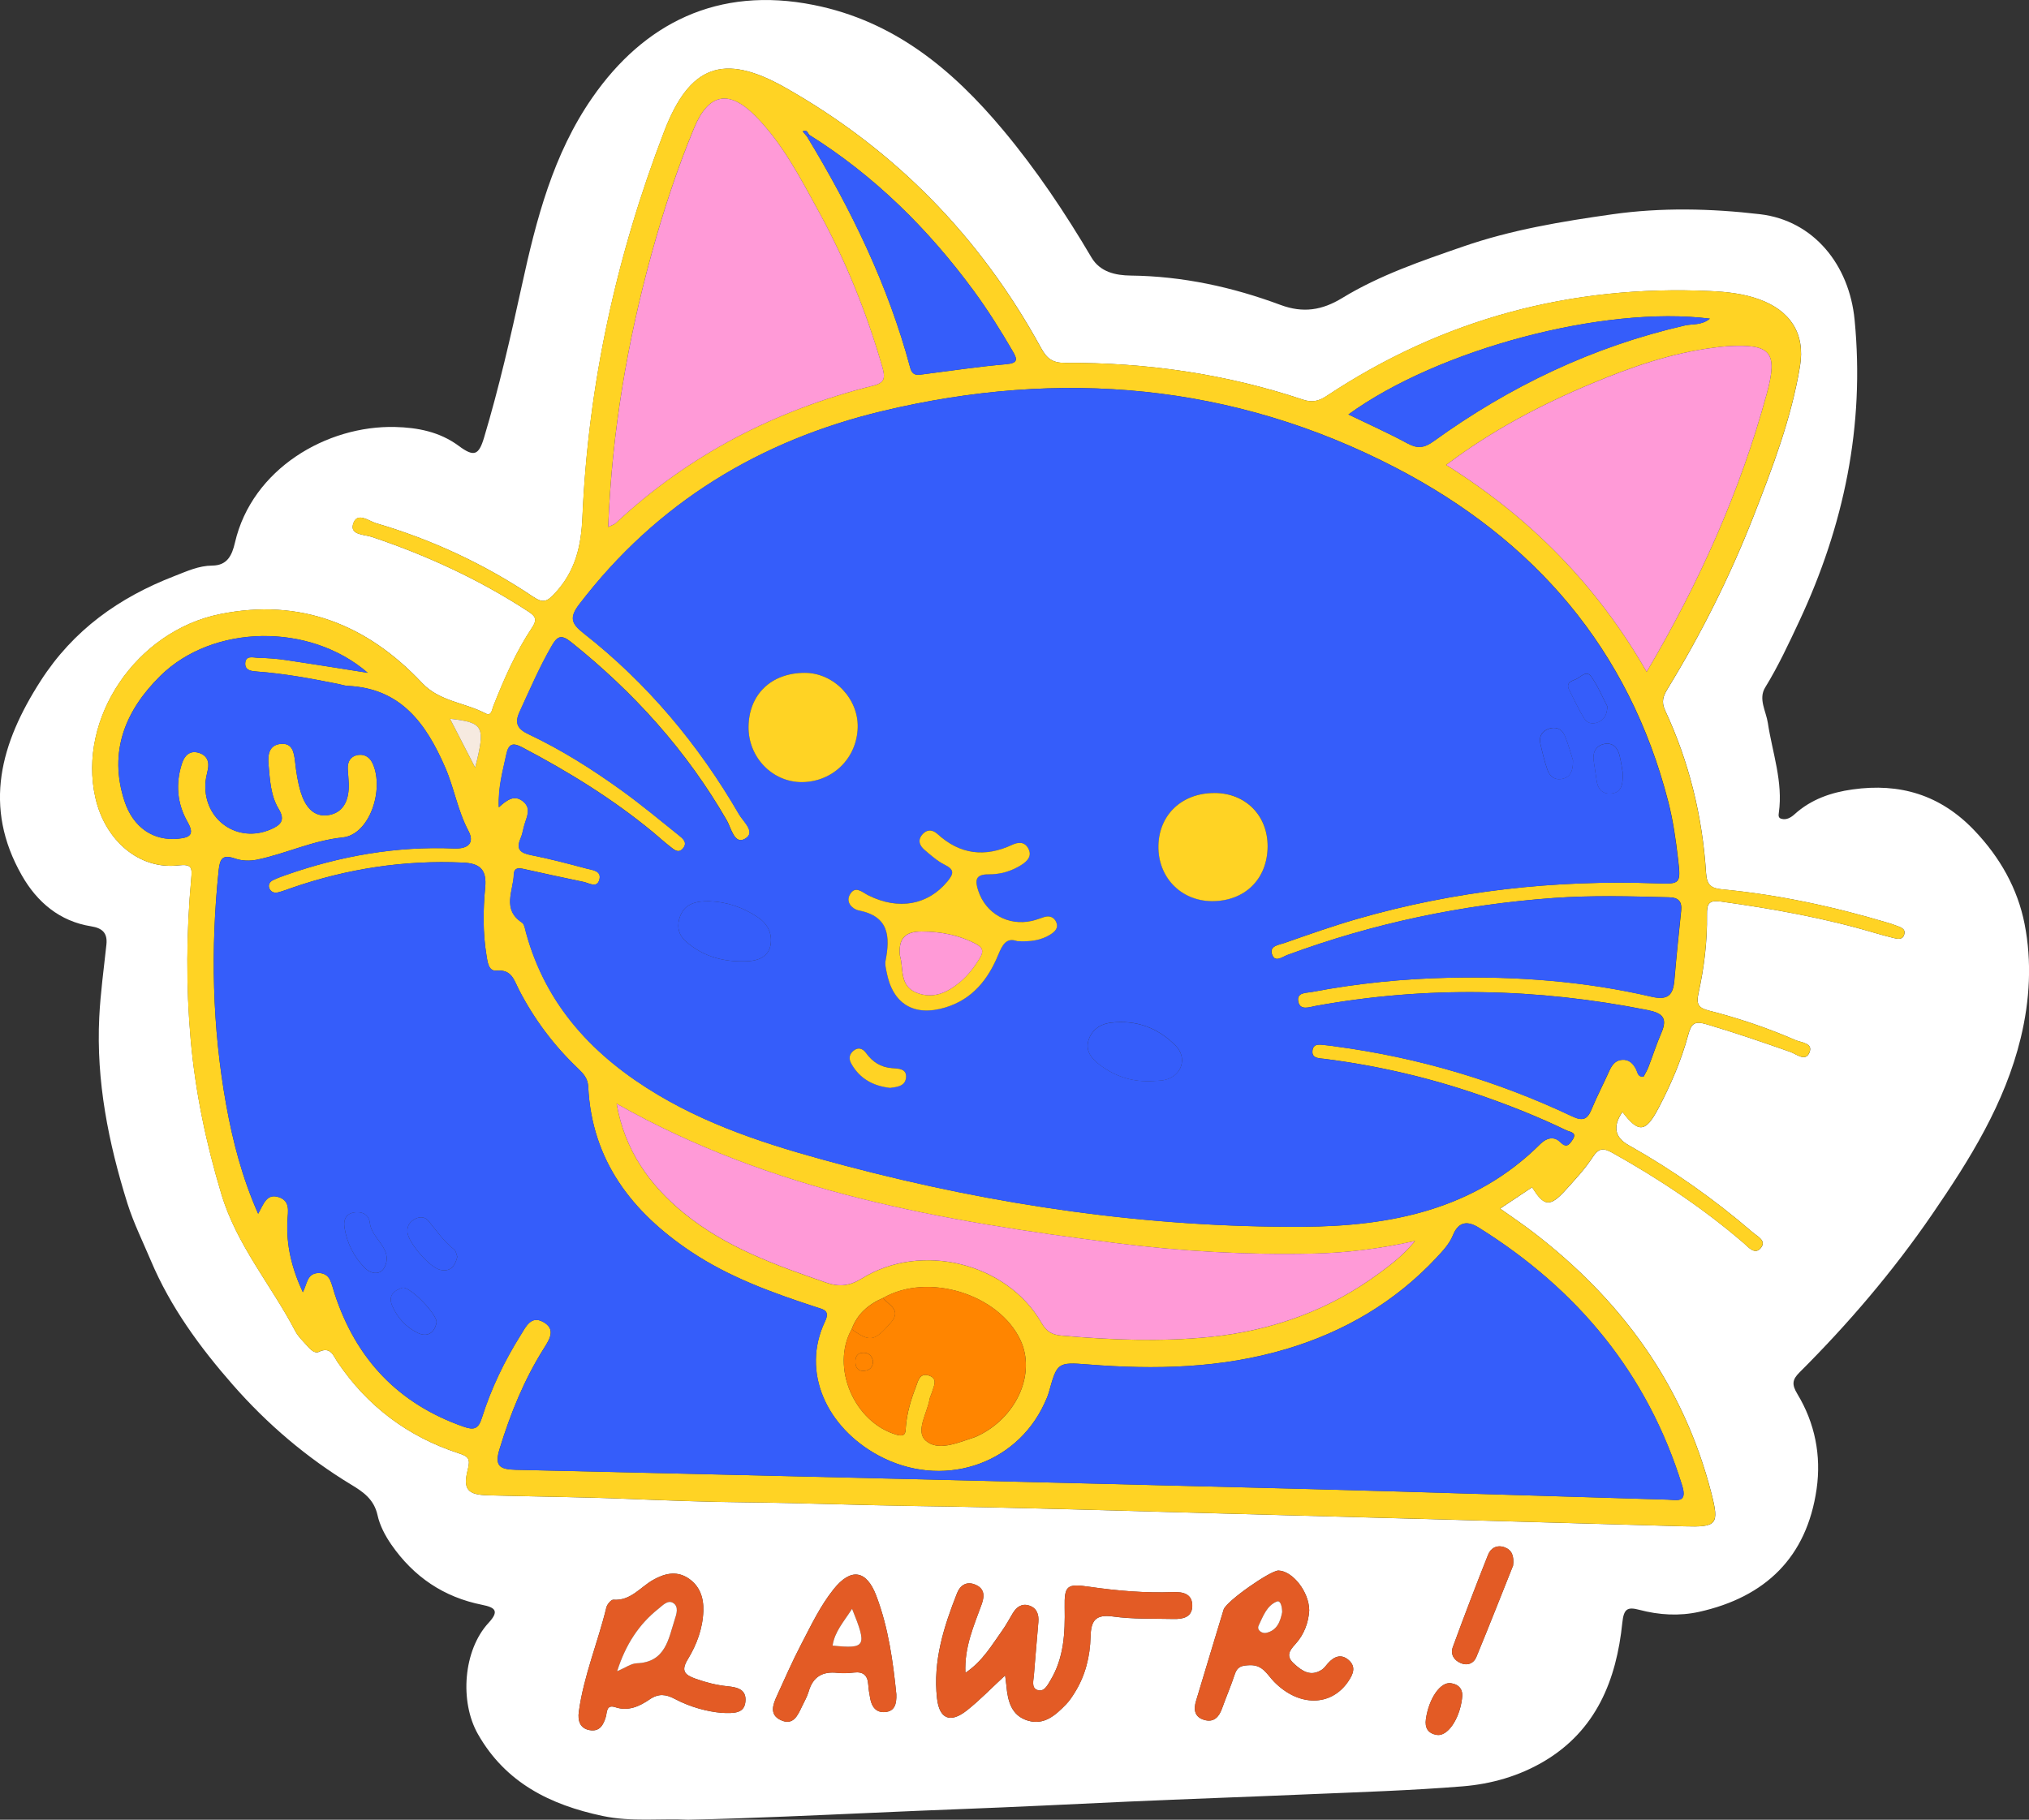 <svg width="204" height="183" viewBox="0 0 204 183" fill="none" xmlns="http://www.w3.org/2000/svg">
<rect x="0" y="0" width="204" height="183" fill="#333333" stroke="none"/>
<g clip-path="url(#clip0_879_9881)">
<path d="M69.221 183C66.47 182.849 63.52 183.244 60.592 182.623C55.33 181.51 50.833 179.292 48.049 174.386C46.188 171.107 46.59 165.942 49.116 163.21C50.209 162.027 49.821 161.657 48.466 161.388C44.619 160.619 41.602 158.582 39.353 155.343C38.707 154.415 38.179 153.38 37.958 152.374C37.603 150.766 36.499 150.023 35.321 149.31C30.828 146.592 26.873 143.213 23.432 139.291C20.12 135.516 17.144 131.461 15.168 126.777C14.363 124.865 13.433 122.995 12.812 121.024C10.903 114.931 9.659 108.709 9.98 102.28C10.102 99.84 10.442 97.412 10.7 94.983C10.822 93.822 10.283 93.334 9.168 93.156C5.989 92.653 3.726 90.716 2.201 88.043C-1.754 81.115 0.07 74.719 4.091 68.464C7.381 63.348 11.963 60.091 17.539 57.932C18.802 57.444 19.968 56.889 21.342 56.878C22.845 56.863 23.321 55.872 23.624 54.564C25.341 47.144 32.862 42.767 39.73 42.94C41.949 42.996 44.19 43.406 46.118 44.837C47.665 45.99 48.137 45.776 48.665 44.02C50.172 38.981 51.346 33.861 52.465 28.722C53.912 22.086 55.611 15.49 59.558 9.812C64.731 2.362 72.153 -1.434 81.827 0.503C89.906 2.122 95.762 6.984 100.861 13.087C104.206 17.091 107.09 21.405 109.737 25.89C110.605 27.361 112.156 27.694 113.688 27.712C118.894 27.772 123.901 28.862 128.742 30.663C131.028 31.513 132.936 31.199 134.952 29.968C138.741 27.657 142.928 26.241 147.097 24.796C151.971 23.106 157.037 22.267 162.11 21.55C167.036 20.851 172.035 20.966 176.95 21.542C182.351 22.174 185.929 26.637 186.465 32.153C187.502 42.822 185.398 52.859 180.893 62.486C179.833 64.749 178.781 67.008 177.47 69.144C176.769 70.287 177.566 71.533 177.743 72.701C178.198 75.703 179.287 78.624 178.847 81.736C178.811 81.995 178.785 82.247 179.084 82.335C179.627 82.502 180.092 82.191 180.428 81.888C182.093 80.376 184.116 79.688 186.262 79.389C191.003 78.723 195.079 79.918 198.498 83.504C201.094 86.225 202.863 89.371 203.56 92.938C204.299 96.713 204.085 100.591 203.169 104.38C201.57 110.987 198.037 116.617 194.256 122.129C190.323 127.86 185.837 133.117 180.923 138.019C180.199 138.74 180.129 139.228 180.719 140.2C182.477 143.11 183.127 146.378 182.647 149.735C181.661 156.618 177.492 160.611 170.842 162.094C168.856 162.537 166.81 162.419 164.827 161.894C163.635 161.58 163.258 161.768 163.111 163.192C162.52 168.948 160.489 174.031 155.22 177.14C152.731 178.608 149.962 179.407 147.067 179.643C141.876 180.065 136.673 180.224 131.474 180.445C125.415 180.708 119.352 180.911 113.293 181.185C107.725 181.44 102.161 181.721 96.589 181.932C90.714 182.153 84.84 182.446 78.961 182.682C75.778 182.812 72.596 182.93 69.221 182.996V183ZM163.118 111.811C164.746 113.974 165.463 113.904 166.762 111.423C167.992 109.075 169.048 106.643 169.735 104.088C170.045 102.938 170.351 102.643 171.588 103.009C174.42 103.844 177.201 104.802 179.985 105.778C180.616 106 181.506 106.798 181.912 105.881C182.352 104.89 181.126 104.861 180.542 104.606C177.721 103.382 174.815 102.395 171.836 101.637C170.798 101.371 170.517 101.031 170.772 99.885C171.341 97.301 171.666 94.661 171.625 92.007C171.607 90.912 171.784 90.491 173.028 90.665C178.271 91.393 183.467 92.321 188.544 93.833C189.131 94.007 189.725 94.162 190.323 94.314C190.748 94.421 191.265 94.554 191.442 94.029C191.66 93.371 191.062 93.241 190.611 93.071C190.382 92.983 190.15 92.901 189.913 92.831C184.427 91.189 178.847 89.977 173.143 89.437C172.031 89.334 171.607 88.99 171.533 87.796C171.171 82.099 169.831 76.62 167.416 71.437C167.002 70.546 167.239 69.973 167.674 69.259C171.049 63.739 173.937 57.972 176.296 51.95C178.223 47.026 180.11 42.072 180.978 36.829C181.524 33.532 179.992 31.228 176.857 30.097C175.281 29.528 173.63 29.35 171.969 29.273C157.974 28.622 145.084 32.064 133.387 39.82C132.597 40.345 131.932 40.497 131.016 40.194C123.248 37.598 115.246 36.449 107.075 36.493C105.838 36.5 105.258 36.064 104.682 35.014C98.572 23.834 89.994 15.043 78.899 8.78C72.718 5.29 69.328 6.595 66.784 13.209C61.976 25.712 59.144 38.648 58.561 52.028C58.432 54.985 57.834 57.466 55.799 59.658C55.016 60.501 54.621 60.693 53.609 60.017C48.736 56.745 43.459 54.275 37.825 52.623C37.082 52.405 35.857 51.388 35.491 52.748C35.207 53.809 36.654 53.747 37.396 53.998C42.894 55.843 48.119 58.246 52.993 61.414C53.698 61.873 54.123 62.172 53.51 63.096C51.867 65.562 50.685 68.272 49.6 71.019C49.459 71.377 49.419 72.065 48.817 71.747C46.731 70.645 44.198 70.557 42.436 68.682C36.905 62.797 30.196 60.131 22.132 61.758C13.677 63.466 7.783 72.261 9.596 80.235C10.582 84.572 14.042 87.485 17.948 87.027C19.296 86.868 19.329 87.278 19.233 88.339C18.742 93.748 18.694 99.16 19.178 104.576C19.651 109.867 20.736 115.017 22.269 120.107C23.808 125.228 27.272 129.239 29.683 133.849C29.989 134.437 30.51 134.914 30.957 135.42C31.245 135.745 31.666 136.141 32.057 135.952C33.253 135.376 33.505 136.333 33.955 136.999C36.957 141.439 41.03 144.485 46.099 146.141C47.085 146.463 47.314 146.692 47.044 147.753C46.524 149.787 47.008 150.323 49.086 150.378C53.735 150.504 58.384 150.544 63.029 150.733C67.009 150.892 71.004 151.047 74.97 151.084C80.66 151.14 86.346 151.373 92.032 151.454C102.611 151.602 113.186 151.946 123.765 152.23C138.955 152.637 154.142 153.055 169.328 153.495C172.622 153.591 172.888 153.343 172.065 150.152C169.251 139.217 162.959 130.658 154.094 123.874C153.049 123.076 151.956 122.344 150.83 121.542C152.008 120.754 153.027 120.078 154.046 119.397C155.246 121.357 155.848 121.416 157.435 119.656C158.381 118.606 159.363 117.56 160.127 116.384C160.747 115.431 161.209 115.423 162.147 115.948C166.829 118.569 171.267 121.523 175.336 125.028C175.801 125.431 176.44 126.237 177.038 125.505C177.644 124.765 176.698 124.344 176.233 123.941C172.356 120.599 168.191 117.664 163.731 115.157C162.338 114.373 162.137 113.259 163.129 111.815L163.118 111.811ZM101.056 168.497C101.123 169.029 101.16 169.27 101.182 169.514C101.319 171.051 101.669 172.534 103.346 173.037C104.989 173.528 106.141 172.475 107.186 171.395C107.526 171.048 107.799 170.626 108.057 170.212C109.128 168.497 109.597 166.578 109.645 164.597C109.686 162.981 110.136 162.316 111.919 162.567C113.917 162.848 115.963 162.767 117.99 162.815C118.905 162.837 119.84 162.659 119.869 161.532C119.902 160.301 118.976 160.071 117.953 160.112C115.121 160.219 112.307 159.979 109.505 159.572C107.267 159.247 107.001 159.45 107.042 161.665C107.09 164.212 106.975 166.722 105.613 168.981C105.317 169.473 104.967 170.227 104.258 169.942C103.678 169.709 103.914 168.966 103.951 168.441C104.081 166.663 104.258 164.889 104.398 163.11C104.457 162.382 104.258 161.731 103.497 161.473C102.733 161.214 102.201 161.609 101.817 162.249C101.466 162.829 101.153 163.432 100.761 163.979C99.709 165.447 98.804 167.055 97.061 168.231C96.943 165.602 97.929 163.473 98.708 161.303C99.029 160.412 98.941 159.702 97.999 159.339C97.15 159.01 96.53 159.447 96.227 160.208C94.886 163.602 93.786 167.059 94.207 170.789C94.44 172.852 95.522 173.336 97.191 172.024C98.479 171.011 99.624 169.813 101.049 168.497H101.056ZM72.492 172.249C73.877 172.323 74.819 172.29 74.944 171.148C75.081 169.894 74.147 169.68 73.146 169.58C72.046 169.469 70.982 169.199 69.93 168.822C68.848 168.434 68.438 168.042 69.151 166.87C70.048 165.399 70.657 163.765 70.716 162.005C70.761 160.645 70.34 159.428 69.129 158.67C67.943 157.931 66.747 158.267 65.639 158.9C64.354 159.635 63.405 161.007 61.663 160.877C61.445 160.863 61.042 161.34 60.968 161.646C60.115 165.166 58.687 168.534 58.195 172.149C58.077 173.018 58.291 173.813 59.281 173.991C60.278 174.168 60.669 173.491 60.917 172.63C61.042 172.186 60.95 171.384 61.869 171.687C63.18 172.124 64.31 171.588 65.322 170.896C66.223 170.283 66.961 170.379 67.862 170.859C69.45 171.706 71.178 172.131 72.492 172.246V172.249ZM131.633 161.953C131.622 160.075 129.96 157.986 128.546 157.942C127.752 157.916 123.285 161.033 123.03 161.861C122.088 164.915 121.187 167.983 120.257 171.037C119.984 171.928 120.098 172.671 121.069 172.959C122.022 173.244 122.55 172.689 122.86 171.828C123.274 170.671 123.765 169.543 124.145 168.375C124.407 167.58 124.865 167.488 125.651 167.458C126.981 167.406 127.409 168.427 128.111 169.136C130.595 171.654 133.83 171.636 135.558 169.088C136.042 168.375 136.37 167.624 135.602 166.948C134.845 166.282 134.129 166.586 133.52 167.262C133.317 167.491 133.136 167.765 132.888 167.924C131.777 168.634 130.95 168.075 130.115 167.321C129.285 166.571 129.591 166.049 130.23 165.351C131.124 164.378 131.563 163.158 131.633 161.95V161.953ZM90.12 170.382C89.791 167.136 89.333 163.709 88.1 160.467C87.107 157.85 85.534 157.665 83.809 159.824C82.454 161.521 81.535 163.48 80.542 165.384C79.659 167.074 78.899 168.826 78.105 170.56C77.706 171.432 77.344 172.423 78.47 172.967C79.74 173.584 80.195 172.53 80.627 171.621C80.863 171.122 81.151 170.634 81.306 170.105C81.734 168.615 82.705 168.061 84.204 168.231C84.751 168.294 85.316 168.26 85.862 168.197C86.793 168.087 87.232 168.482 87.295 169.399C87.328 169.887 87.409 170.379 87.502 170.859C87.661 171.676 88.107 172.249 88.997 172.172C89.935 172.09 90.157 171.395 90.12 170.379V170.382ZM152.129 157.439C152.24 156.489 152.019 155.879 151.28 155.606C150.52 155.325 149.884 155.672 149.615 156.352C148.393 159.428 147.211 162.519 146.074 165.628C145.812 166.345 146.159 166.963 146.89 167.262C147.577 167.539 148.175 167.262 148.43 166.648C149.718 163.536 150.948 160.397 152.129 157.439ZM146.99 170.867C147.141 169.979 146.779 169.417 145.893 169.273C144.83 169.099 143.663 170.796 143.364 172.885C143.238 173.765 143.578 174.331 144.471 174.471C145.535 174.638 146.72 172.922 146.99 170.867Z" fill="white"/>
<path d="M163.118 111.811C162.128 113.258 162.329 114.372 163.72 115.153C168.184 117.66 172.345 120.595 176.222 123.937C176.687 124.34 177.636 124.762 177.027 125.501C176.429 126.233 175.79 125.427 175.325 125.024C171.252 121.519 166.814 118.565 162.136 115.944C161.202 115.423 160.736 115.427 160.116 116.381C159.348 117.556 158.37 118.602 157.424 119.652C155.837 121.412 155.235 121.353 154.035 119.394C153.016 120.074 152 120.75 150.819 121.538C151.941 122.34 153.038 123.072 154.083 123.871C162.948 130.655 169.24 139.213 172.054 150.149C172.873 153.339 172.611 153.587 169.318 153.491C154.131 153.047 138.94 152.633 123.754 152.226C113.179 151.942 102.6 151.598 92.021 151.45C86.335 151.372 80.649 151.136 74.959 151.08C70.993 151.043 66.998 150.888 63.018 150.729C58.373 150.541 53.72 150.504 49.075 150.374C46.996 150.319 46.513 149.783 47.033 147.749C47.303 146.692 47.074 146.463 46.088 146.137C41.019 144.481 36.946 141.439 33.944 136.995C33.497 136.333 33.242 135.372 32.046 135.949C31.655 136.137 31.234 135.742 30.946 135.416C30.499 134.91 29.978 134.429 29.672 133.845C27.265 129.235 23.797 125.224 22.258 120.103C20.725 115.009 19.64 109.863 19.167 104.572C18.683 99.156 18.728 93.744 19.223 88.335C19.319 87.274 19.285 86.864 17.938 87.023C14.031 87.481 10.571 84.568 9.585 80.232C7.772 72.257 13.665 63.462 22.121 61.754C30.181 60.124 36.894 62.793 42.425 68.678C44.187 70.553 46.72 70.642 48.806 71.743C49.408 72.061 49.448 71.374 49.589 71.015C50.674 68.264 51.856 65.555 53.499 63.092C54.115 62.168 53.687 61.869 52.982 61.41C48.112 58.246 42.887 55.839 37.385 53.994C36.643 53.746 35.196 53.806 35.48 52.745C35.846 51.38 37.075 52.401 37.814 52.619C43.448 54.268 48.725 56.741 53.599 60.013C54.61 60.693 55.005 60.501 55.788 59.654C57.823 57.462 58.421 54.981 58.55 52.024C59.133 38.644 61.965 25.709 66.773 13.206C69.317 6.592 72.707 5.287 78.888 8.777C89.983 15.039 98.561 23.831 104.671 35.01C105.247 36.06 105.827 36.496 107.064 36.489C115.235 36.441 123.24 37.594 131.005 40.19C131.917 40.496 132.586 40.341 133.376 39.816C145.073 32.056 157.963 28.618 171.958 29.269C173.619 29.346 175.27 29.524 176.846 30.093C179.981 31.224 181.513 33.528 180.967 36.825C180.099 42.068 178.212 47.022 176.285 51.946C173.926 57.972 171.038 63.739 167.663 69.255C167.228 69.969 166.988 70.542 167.405 71.433C169.816 76.616 171.16 82.095 171.522 87.792C171.599 88.986 172.024 89.326 173.132 89.433C178.84 89.973 184.416 91.186 189.902 92.827C190.139 92.897 190.371 92.979 190.6 93.067C191.051 93.237 191.653 93.367 191.431 94.025C191.258 94.55 190.737 94.417 190.312 94.31C189.718 94.158 189.123 94.003 188.533 93.829C183.452 92.317 178.257 91.393 173.017 90.661C171.773 90.487 171.599 90.912 171.614 92.003C171.655 94.657 171.33 97.3 170.761 99.881C170.51 101.027 170.787 101.367 171.825 101.633C174.801 102.391 177.71 103.382 180.531 104.602C181.118 104.857 182.344 104.887 181.901 105.877C181.495 106.794 180.605 105.996 179.974 105.774C177.193 104.798 174.409 103.84 171.577 103.005C170.34 102.639 170.034 102.938 169.724 104.084C169.037 106.639 167.981 109.072 166.751 111.419C165.452 113.9 164.735 113.97 163.107 111.807L163.118 111.811ZM81.358 13.56C81.199 13.339 81.107 12.991 80.708 13.217L81.147 13.745C85.575 21.054 89.296 28.685 91.516 36.981C91.759 37.886 92.339 37.702 92.944 37.624C95.684 37.28 98.416 36.862 101.164 36.626C102.423 36.519 102.268 36.086 101.802 35.288C100.595 33.217 99.325 31.188 97.907 29.254C93.332 23.028 87.93 17.683 81.362 13.56H81.358ZM88.787 130.529C87.325 131.161 86.195 132.13 85.63 133.664C83.492 137.49 85.881 143.036 90.138 144.285C91.132 144.577 91.039 143.934 91.08 143.453C91.194 142.086 91.575 140.792 92.066 139.531C92.295 138.939 92.435 138.034 93.373 138.326C94.337 138.625 93.886 139.394 93.701 140.019C93.631 140.256 93.502 140.477 93.461 140.718C93.214 142.134 92.014 143.93 93.077 144.877C94.307 145.971 96.234 145.106 97.818 144.599C98.11 144.507 98.391 144.37 98.66 144.226C102.349 142.267 104.114 138.041 102.611 134.795C100.451 130.137 93.295 127.93 88.79 130.533L88.787 130.529ZM50.142 81.2C51.021 80.379 51.727 79.954 52.524 80.538C53.451 81.215 53.004 82.065 52.749 82.882C52.602 83.352 52.546 83.858 52.35 84.302C51.863 85.415 52.325 85.784 53.399 85.995C55.267 86.361 57.11 86.849 58.952 87.341C59.551 87.5 60.536 87.548 60.26 88.491C60.008 89.345 59.215 88.794 58.668 88.683C56.682 88.276 54.703 87.84 52.723 87.4C52.195 87.282 51.69 87.204 51.667 87.947C51.612 89.6 50.46 91.441 52.483 92.775C52.731 92.938 52.794 93.422 52.89 93.773C54.906 101.175 59.754 106.28 66.153 110.096C72.027 113.597 78.507 115.515 85.058 117.246C100.108 121.224 115.409 123.449 130.98 123.368C139.823 123.32 148.253 121.649 154.888 115.031C155.471 114.451 156.243 114.229 156.863 114.846C157.491 115.471 157.753 115.157 158.1 114.643C158.628 113.863 157.853 113.844 157.498 113.674C154.729 112.336 151.875 111.197 148.969 110.188C143.84 108.402 138.586 107.171 133.202 106.487C132.66 106.417 131.914 106.462 131.958 105.726C132.013 104.824 132.807 105.075 133.394 105.12C133.701 105.142 134.004 105.197 134.31 105.238C142.599 106.347 150.527 108.695 158.082 112.269C159.127 112.765 159.595 112.595 160.016 111.574C160.552 110.269 161.216 109.02 161.789 107.733C162.055 107.134 162.394 106.632 163.092 106.58C163.794 106.528 164.215 106.957 164.514 107.556C164.665 107.859 164.669 108.321 165.249 108.28C165.404 107.981 165.603 107.667 165.732 107.327C166.175 106.181 166.548 105.001 167.039 103.874C167.689 102.38 167.165 101.877 165.64 101.574C154.541 99.367 143.43 99.134 132.279 101.16C131.652 101.275 130.732 101.648 130.54 100.746C130.333 99.777 131.334 99.866 131.954 99.748C136.492 98.886 141.075 98.428 145.694 98.325C152.547 98.173 159.344 98.672 166.024 100.228C167.693 100.617 168.221 100.088 168.35 98.58C168.549 96.251 168.786 93.925 169.03 91.6C169.126 90.668 168.786 90.261 167.811 90.236C163.934 90.136 160.057 90.028 156.191 90.306C147.004 90.971 138.069 92.846 129.421 96.043C128.938 96.225 128.155 96.872 127.882 95.921C127.649 95.112 128.583 95.023 129.108 94.842C131.545 93.995 133.978 93.127 136.455 92.413C146.288 89.578 156.331 88.468 166.545 88.831C168.945 88.916 169.011 88.894 168.727 86.446C168.501 84.494 168.225 82.527 167.737 80.631C163.783 65.24 154.219 54.257 140.388 47.062C123.994 38.537 106.599 37.066 88.75 41.332C76.414 44.279 66.053 50.549 58.247 60.767C57.239 62.087 57.435 62.704 58.672 63.676C65.089 68.704 70.236 74.864 74.32 81.906C74.745 82.642 76.067 83.725 74.881 84.365C73.825 84.934 73.523 83.274 73.087 82.516C69.04 75.485 63.712 69.599 57.398 64.549C56.412 63.761 56.024 64.005 55.482 64.945C54.245 67.081 53.281 69.344 52.251 71.577C51.708 72.756 52.059 73.322 53.159 73.843C56.449 75.396 59.517 77.337 62.464 79.459C64.458 80.893 66.352 82.468 68.268 84.01C68.63 84.302 69.121 84.686 68.737 85.237C68.254 85.925 67.759 85.43 67.338 85.1C66.754 84.649 66.212 84.143 65.643 83.673C61.593 80.331 57.151 77.596 52.513 75.156C51.568 74.656 51.132 74.778 50.903 75.902C50.571 77.522 50.076 79.104 50.161 81.193L50.142 81.2ZM30.447 129.948C30.872 129.168 30.839 128.089 31.965 128.022C32.482 127.993 32.951 128.222 33.18 128.71C33.386 129.15 33.49 129.638 33.645 130.104C35.794 136.677 40.051 141.183 46.616 143.476C47.665 143.842 48.101 143.701 48.451 142.577C49.378 139.634 50.718 136.858 52.362 134.241C52.871 133.427 53.384 132.27 54.603 132.936C55.91 133.653 55.275 134.662 54.68 135.601C52.698 138.747 51.32 142.152 50.231 145.705C49.714 147.383 50.19 147.771 51.848 147.808C77.976 148.407 104.106 149.04 130.23 149.709C142.71 150.03 155.187 150.448 167.663 150.81C168.594 150.836 169.683 151.191 169.126 149.391C165.633 138.104 158.591 129.653 148.685 123.46C147.614 122.791 146.665 122.761 146.067 124.251C145.734 125.076 145.062 125.797 144.438 126.466C140.262 130.939 135.148 133.93 129.333 135.664C122.819 137.605 116.136 137.753 109.405 137.217C106.285 136.969 106.285 137.043 105.443 140.052C105.343 140.407 105.185 140.744 105.033 141.08C102.153 147.413 94.613 149.783 88.296 146.356C83.123 143.55 80.516 137.986 82.949 132.884C83.481 131.771 82.783 131.686 82.048 131.446C77.658 130.011 73.305 128.44 69.442 125.852C63.546 121.9 59.499 116.713 59.141 109.293C59.1 108.436 58.65 107.963 58.111 107.449C55.681 105.138 53.694 102.487 52.162 99.508C51.667 98.546 51.446 97.474 49.917 97.611C49.105 97.685 49.02 96.731 48.909 96.069C48.54 93.803 48.562 91.511 48.78 89.252C48.957 87.426 48.222 86.82 46.553 86.746C40.646 86.476 34.919 87.356 29.34 89.285C28.874 89.444 28.416 89.629 27.94 89.744C27.541 89.84 27.187 89.677 27.058 89.274C26.951 88.945 27.154 88.657 27.438 88.516C27.877 88.302 28.343 88.136 28.804 87.973C34.254 86.069 39.855 85.082 45.634 85.326C47.122 85.389 47.72 84.734 47.093 83.551C46.011 81.514 45.664 79.252 44.755 77.167C42.839 72.767 40.313 69.222 34.967 68.974C34.605 68.956 34.247 68.826 33.885 68.756C31.234 68.231 28.575 67.736 25.872 67.536C25.322 67.496 24.624 67.444 24.654 66.712C24.691 65.861 25.459 66.139 25.95 66.15C26.869 66.172 27.793 66.239 28.704 66.372C31.37 66.763 34.029 67.196 36.972 67.658C31.105 62.586 21.383 62.775 16.113 67.976C12.609 71.44 10.889 75.573 12.51 80.546C13.385 83.241 15.449 84.594 17.927 84.343C19.112 84.224 19.577 83.921 18.85 82.646C17.801 80.812 17.631 78.801 18.299 76.76C18.562 75.965 19.086 75.451 19.957 75.699C20.788 75.936 21.083 76.572 20.888 77.433C20.781 77.91 20.663 78.394 20.644 78.882C20.518 82.501 23.908 84.827 27.202 83.411C28.195 82.986 28.719 82.513 28.018 81.352C27.202 80.002 27.139 78.424 26.999 76.889C26.906 75.884 27.05 74.908 28.247 74.808C29.388 74.712 29.554 75.632 29.661 76.561C29.779 77.596 29.93 78.646 30.23 79.636C30.65 81.012 31.477 82.257 33.087 81.958C34.642 81.67 35.103 80.313 35.063 78.823C35.048 78.331 34.989 77.84 34.963 77.348C34.919 76.553 35.288 76.002 36.071 75.913C36.735 75.84 37.223 76.202 37.5 76.849C38.622 79.455 37.16 83.932 34.453 84.217C31.385 84.538 28.734 85.858 25.835 86.454C25.138 86.598 24.314 86.576 23.646 86.343C22.394 85.906 22.11 86.313 21.984 87.529C21.165 95.415 21.334 103.264 22.734 111.068C23.402 114.783 24.348 118.436 25.954 122.059C26.508 121.087 26.796 119.992 28.025 120.392C29.196 120.773 28.952 121.785 28.9 122.725C28.76 125.231 29.354 127.597 30.444 129.941L30.447 129.948ZM61.149 52.996C61.596 52.778 61.773 52.733 61.888 52.623C69.291 45.702 78.001 41.225 87.786 38.785C88.946 38.496 89.019 37.997 88.72 36.962C87.151 31.498 85.05 26.259 82.318 21.28C80.457 17.882 78.67 14.4 75.908 11.627C73.257 8.965 71.219 9.42 69.786 12.873C68.087 16.965 66.71 21.172 65.532 25.442C63.069 34.371 61.526 43.447 61.146 52.992L61.149 52.996ZM61.995 110.99C62.815 115.663 65.281 119.146 68.752 121.989C72.972 125.445 78.013 127.239 83.075 128.991C84.393 129.446 85.434 129.324 86.664 128.562C92.653 124.861 101.274 127.013 104.731 133.058C105.247 133.96 105.849 134.241 106.747 134.318C111.713 134.754 116.686 134.95 121.656 134.451C127.896 133.823 133.616 131.775 138.686 128.03C139.86 127.165 141.041 126.281 142.267 124.802C138.612 125.604 135.388 125.993 132.128 126.067C125.419 126.222 118.732 125.841 112.078 124.998C94.791 122.802 77.695 119.904 61.995 110.994V110.99ZM145.406 46.755C153.909 52.094 160.578 58.878 165.559 67.562C170.872 58.549 174.963 49.388 177.629 39.605C178.777 35.398 178.076 34.556 173.627 34.818C173.198 34.844 172.77 34.903 172.345 34.959C168.04 35.502 163.989 36.918 160.016 38.578C154.91 40.711 150.032 43.269 145.406 46.755ZM135.569 41.679C137.663 42.693 139.623 43.565 141.507 44.589C142.503 45.129 143.175 45.07 144.124 44.386C151.782 38.851 160.16 34.847 169.406 32.729C170.174 32.552 171.086 32.733 171.917 32.045C161.246 30.696 144.597 35.125 135.569 41.683V41.679ZM47.776 77.193C48.824 73.011 48.64 72.682 45.243 72.279C46.033 73.81 46.834 75.366 47.776 77.193Z" fill="#FFD324"/>
<path d="M101.057 168.493C99.631 169.809 98.487 171.007 97.198 172.02C95.529 173.332 94.447 172.848 94.215 170.785C93.794 167.055 94.894 163.602 96.234 160.204C96.537 159.439 97.154 159.006 98.007 159.336C98.948 159.698 99.033 160.408 98.716 161.299C97.936 163.469 96.951 165.598 97.069 168.227C98.812 167.051 99.716 165.443 100.769 163.975C101.16 163.428 101.474 162.822 101.825 162.245C102.212 161.605 102.74 161.21 103.505 161.469C104.265 161.727 104.465 162.374 104.406 163.106C104.265 164.885 104.088 166.659 103.959 168.437C103.922 168.962 103.686 169.706 104.265 169.938C104.974 170.223 105.325 169.469 105.62 168.977C106.979 166.718 107.097 164.208 107.049 161.661C107.009 159.446 107.275 159.243 109.512 159.568C112.315 159.975 115.125 160.215 117.96 160.108C118.983 160.071 119.91 160.3 119.877 161.528C119.843 162.655 118.909 162.833 117.997 162.811C115.97 162.763 113.925 162.84 111.927 162.563C110.144 162.315 109.693 162.977 109.652 164.593C109.604 166.574 109.136 168.493 108.065 170.208C107.806 170.622 107.533 171.044 107.193 171.391C106.148 172.471 104.996 173.524 103.353 173.033C101.681 172.534 101.326 171.051 101.19 169.51C101.167 169.266 101.13 169.025 101.064 168.493H101.057Z" fill="#E35B25"/>
<path d="M72.493 172.246C71.178 172.127 69.45 171.702 67.862 170.859C66.961 170.379 66.223 170.283 65.322 170.896C64.306 171.588 63.18 172.127 61.87 171.687C60.954 171.381 61.046 172.186 60.917 172.63C60.669 173.488 60.282 174.168 59.281 173.991C58.292 173.813 58.078 173.018 58.196 172.149C58.687 168.538 60.116 165.17 60.969 161.646C61.042 161.34 61.445 160.859 61.663 160.877C63.406 161.007 64.355 159.632 65.639 158.9C66.747 158.267 67.94 157.931 69.129 158.67C70.34 159.425 70.761 160.645 70.716 162.005C70.657 163.765 70.048 165.399 69.151 166.87C68.438 168.038 68.844 168.434 69.93 168.822C70.982 169.199 72.046 169.469 73.146 169.58C74.147 169.68 75.077 169.898 74.944 171.148C74.822 172.29 73.877 172.327 72.493 172.249V172.246ZM62.047 168.064C62.896 167.706 63.454 167.284 64.022 167.266C66.91 167.162 67.209 164.852 67.844 162.859C68.01 162.334 68.291 161.539 67.656 161.181C67.135 160.885 66.64 161.436 66.212 161.776C64.233 163.351 62.914 165.369 62.05 168.064H62.047Z" fill="#E35B25"/>
<path d="M131.633 161.953C131.563 163.162 131.12 164.382 130.23 165.354C129.591 166.049 129.285 166.57 130.115 167.325C130.946 168.079 131.777 168.637 132.888 167.927C133.14 167.768 133.317 167.495 133.52 167.266C134.129 166.585 134.845 166.282 135.602 166.951C136.374 167.628 136.042 168.378 135.558 169.092C133.83 171.643 130.595 171.658 128.111 169.14C127.409 168.43 126.981 167.413 125.651 167.461C124.861 167.491 124.407 167.58 124.145 168.378C123.761 169.543 123.273 170.674 122.86 171.831C122.55 172.696 122.022 173.247 121.069 172.963C120.098 172.674 119.987 171.931 120.257 171.04C121.191 167.983 122.088 164.918 123.03 161.864C123.285 161.036 127.752 157.92 128.546 157.945C129.964 157.99 131.622 160.079 131.633 161.957V161.953ZM128.912 162.127C128.901 161.598 128.76 160.907 128.38 161.058C127.372 161.461 126.992 162.541 126.556 163.454C126.32 163.953 126.907 164.293 127.291 164.212C128.413 163.975 128.731 163.036 128.912 162.123V162.127Z" fill="#E35B25"/>
<path d="M90.12 170.382C90.157 171.399 89.935 172.094 88.997 172.175C88.108 172.253 87.661 171.68 87.502 170.863C87.41 170.382 87.328 169.89 87.295 169.402C87.232 168.486 86.793 168.09 85.863 168.201C85.316 168.264 84.751 168.297 84.205 168.234C82.706 168.064 81.738 168.619 81.306 170.109C81.155 170.633 80.867 171.121 80.627 171.624C80.191 172.537 79.741 173.587 78.471 172.97C77.344 172.427 77.706 171.432 78.105 170.563C78.895 168.829 79.659 167.073 80.542 165.387C81.539 163.484 82.454 161.52 83.81 159.827C85.534 157.668 87.107 157.853 88.1 160.471C89.333 163.713 89.791 167.14 90.12 170.386V170.382ZM85.671 161.79C84.821 163.11 83.913 164.097 83.71 165.491C87.059 165.827 87.203 165.576 85.671 161.79Z" fill="#E35B25"/>
<path d="M152.13 157.439C150.948 160.393 149.718 163.532 148.43 166.648C148.175 167.262 147.577 167.543 146.89 167.262C146.159 166.966 145.812 166.345 146.074 165.628C147.211 162.523 148.393 159.428 149.615 156.352C149.885 155.672 150.523 155.325 151.28 155.606C152.019 155.879 152.24 156.489 152.13 157.439V157.439Z" fill="#E35B25"/>
<path d="M146.986 170.87C146.72 172.926 145.531 174.637 144.468 174.475C143.574 174.334 143.235 173.769 143.36 172.889C143.659 170.8 144.826 169.103 145.889 169.277C146.776 169.421 147.137 169.983 146.986 170.87V170.87Z" fill="#E35B25"/>
<path d="M50.142 81.197C50.058 79.111 50.552 77.525 50.885 75.906C51.114 74.782 51.549 74.664 52.495 75.159C57.132 77.599 61.574 80.335 65.625 83.677C66.193 84.147 66.736 84.65 67.319 85.104C67.744 85.433 68.235 85.929 68.719 85.241C69.103 84.694 68.615 84.306 68.25 84.014C66.334 82.476 64.439 80.901 62.446 79.463C59.499 77.341 56.431 75.4 53.141 73.847C52.04 73.326 51.69 72.76 52.232 71.581C53.263 69.344 54.226 67.085 55.463 64.948C56.006 64.009 56.394 63.762 57.38 64.553C63.694 69.603 69.022 75.488 73.068 82.52C73.504 83.278 73.807 84.938 74.863 84.368C76.048 83.729 74.73 82.646 74.302 81.91C70.218 74.867 65.071 68.708 58.653 63.68C57.416 62.712 57.221 62.094 58.229 60.771C66.034 50.549 76.395 44.282 88.731 41.336C106.584 37.069 123.979 38.541 140.369 47.066C154.201 54.26 163.764 65.244 167.719 80.635C168.206 82.535 168.483 84.498 168.708 86.45C168.993 88.897 168.922 88.919 166.526 88.835C156.309 88.472 146.266 89.581 136.437 92.417C133.959 93.13 131.526 93.995 129.089 94.846C128.569 95.027 127.631 95.116 127.863 95.925C128.137 96.875 128.919 96.225 129.403 96.047C138.054 92.846 146.986 90.975 156.173 90.31C160.042 90.029 163.919 90.139 167.793 90.239C168.767 90.265 169.107 90.672 169.011 91.603C168.771 93.929 168.531 96.254 168.332 98.583C168.202 100.092 167.674 100.62 166.006 100.232C159.326 98.68 152.528 98.177 145.675 98.328C141.056 98.432 136.474 98.89 131.936 99.752C131.316 99.87 130.311 99.781 130.522 100.75C130.714 101.652 131.633 101.278 132.261 101.164C143.408 99.138 154.519 99.371 165.621 101.578C167.15 101.881 167.671 102.384 167.021 103.877C166.53 105.005 166.161 106.181 165.714 107.33C165.581 107.671 165.385 107.985 165.23 108.284C164.65 108.325 164.647 107.863 164.495 107.56C164.196 106.961 163.775 106.532 163.074 106.584C162.38 106.635 162.04 107.138 161.77 107.737C161.194 109.027 160.533 110.277 159.998 111.578C159.577 112.599 159.112 112.769 158.063 112.273C150.509 108.698 142.581 106.351 134.292 105.242C133.989 105.201 133.682 105.146 133.376 105.123C132.789 105.079 131.991 104.828 131.94 105.73C131.895 106.465 132.641 106.421 133.184 106.491C138.567 107.175 143.825 108.406 148.95 110.192C151.856 111.205 154.711 112.34 157.48 113.678C157.834 113.848 158.61 113.867 158.082 114.647C157.735 115.157 157.469 115.475 156.845 114.85C156.224 114.233 155.453 114.454 154.869 115.035C148.234 121.652 139.804 123.323 130.961 123.372C115.39 123.453 100.089 121.227 85.039 117.249C78.489 115.519 72.009 113.6 66.134 110.099C59.735 106.284 54.887 101.179 52.871 93.777C52.775 93.426 52.716 92.942 52.465 92.779C50.445 91.445 51.597 89.607 51.649 87.951C51.675 87.208 52.177 87.289 52.705 87.404C54.684 87.844 56.663 88.276 58.65 88.687C59.2 88.797 59.994 89.348 60.241 88.494C60.518 87.555 59.529 87.504 58.934 87.345C57.095 86.853 55.249 86.365 53.381 85.999C52.306 85.788 51.845 85.418 52.332 84.306C52.528 83.858 52.583 83.356 52.731 82.886C52.986 82.069 53.432 81.219 52.506 80.542C51.708 79.958 51.003 80.383 50.124 81.204L50.142 81.197ZM102.271 94.642C103.59 94.713 104.675 94.572 105.646 93.951C106.086 93.67 106.444 93.286 106.196 92.731C105.971 92.228 105.521 92.047 104.967 92.225C104.557 92.358 104.155 92.517 103.737 92.609C101.341 93.141 99.103 91.855 98.35 89.552C98.022 88.55 98.055 87.914 99.399 87.925C100.569 87.932 101.706 87.615 102.718 86.96C103.339 86.557 103.793 86.051 103.368 85.289C102.991 84.616 102.353 84.683 101.751 84.964C99.015 86.236 96.519 85.929 94.263 83.873C93.797 83.448 93.269 83.356 92.793 83.851C92.243 84.42 92.405 85.001 92.941 85.452C93.594 86.003 94.252 86.598 95.005 86.971C95.991 87.456 95.873 87.888 95.278 88.613C93.314 91.016 90.352 91.563 87.291 90.032C86.671 89.722 85.966 88.982 85.427 90.003C85.006 90.798 85.77 91.445 86.324 91.552C89.396 92.143 89.503 94.195 89.034 96.628C88.968 96.975 89.067 97.363 89.134 97.722C89.74 100.968 91.896 102.273 95.075 101.304C97.763 100.484 99.343 98.498 100.362 96.025C100.783 95.005 101.193 94.243 102.271 94.642V94.642ZM122.133 79.744C118.869 79.721 116.542 81.895 116.472 85.027C116.402 88.188 118.706 90.591 121.834 90.616C125.149 90.646 127.439 88.406 127.453 85.115C127.468 82.006 125.245 79.758 122.136 79.74L122.133 79.744ZM75.258 73.1C75.232 76.169 77.677 78.683 80.66 78.649C83.747 78.616 86.154 76.239 86.235 73.152C86.313 70.242 83.828 67.669 80.933 67.662C77.547 67.654 75.288 69.821 75.258 73.1ZM71.329 90.631C70.092 90.609 68.907 90.82 68.401 92.091C68.054 92.964 68.113 93.907 68.922 94.639C70.724 96.262 72.913 96.787 75.225 96.661C76.141 96.613 77.252 96.262 77.466 95.068C77.68 93.862 77.174 92.894 76.163 92.221C74.701 91.252 73.094 90.69 71.329 90.635V90.631ZM115.512 108.728C116.062 108.687 116.627 108.717 117.155 108.587C118.821 108.181 119.408 106.384 118.208 105.16C116.435 103.352 114.227 102.539 111.691 102.846C110.579 102.979 109.7 103.608 109.412 104.717C109.147 105.737 109.796 106.499 110.546 107.064C112.001 108.17 113.655 108.765 115.512 108.724V108.728ZM161.608 71.041C161.146 70.157 160.677 69.019 159.987 68.035C159.488 67.326 158.916 68.12 158.41 68.316C157.986 68.483 157.417 68.675 157.764 69.359C158.259 70.335 158.713 71.337 159.289 72.261C159.599 72.76 160.172 72.871 160.751 72.59C161.301 72.328 161.571 71.891 161.608 71.037V71.041ZM158.156 76.483C157.938 75.814 157.698 74.867 157.321 73.976C157.022 73.27 156.383 73.022 155.652 73.307C155.013 73.559 154.711 74.084 154.866 74.771C155.069 75.659 155.279 76.553 155.578 77.411C155.822 78.11 156.372 78.509 157.151 78.302C157.919 78.099 158.156 77.496 158.152 76.479L158.156 76.483ZM163.148 77.662C163.103 77.411 163.007 76.69 162.841 75.984C162.649 75.185 162.14 74.634 161.283 74.816C160.467 74.989 160.12 75.636 160.231 76.479C160.319 77.141 160.445 77.795 160.526 78.457C160.629 79.304 161.061 79.847 161.937 79.799C162.945 79.744 163.218 79.03 163.151 77.659L163.148 77.662ZM89.492 109.397C90.183 109.312 90.977 109.223 91.087 108.425C91.224 107.43 90.308 107.464 89.677 107.412C88.543 107.319 87.727 106.791 87.077 105.892C86.76 105.452 86.302 105.26 85.811 105.663C85.371 106.025 85.316 106.473 85.6 106.975C86.461 108.495 87.808 109.208 89.496 109.397H89.492Z" fill="#355DFA"/>
<path d="M30.447 129.945C29.358 127.597 28.764 125.235 28.904 122.728C28.956 121.789 29.199 120.776 28.029 120.396C26.799 119.996 26.511 121.091 25.957 122.063C24.351 118.44 23.406 114.787 22.738 111.072C21.338 103.267 21.165 95.419 21.988 87.533C22.114 86.321 22.398 85.914 23.65 86.347C24.314 86.579 25.138 86.602 25.839 86.457C28.738 85.862 31.385 84.542 34.457 84.221C37.164 83.936 38.626 79.463 37.503 76.853C37.227 76.206 36.735 75.843 36.074 75.917C35.292 76.006 34.922 76.557 34.967 77.352C34.993 77.843 35.052 78.335 35.066 78.827C35.107 80.313 34.645 81.674 33.091 81.962C31.481 82.261 30.65 81.012 30.233 79.64C29.93 78.649 29.783 77.599 29.665 76.564C29.557 75.636 29.391 74.716 28.25 74.812C27.05 74.915 26.91 75.888 27.002 76.893C27.143 78.428 27.205 80.006 28.021 81.356C28.727 82.52 28.199 82.99 27.205 83.415C23.912 84.831 20.522 82.509 20.648 78.886C20.666 78.402 20.781 77.914 20.891 77.437C21.087 76.575 20.792 75.939 19.961 75.703C19.09 75.455 18.565 75.965 18.303 76.764C17.635 78.805 17.808 80.816 18.853 82.65C19.581 83.925 19.115 84.224 17.93 84.346C15.453 84.598 13.392 83.245 12.513 80.55C10.896 75.577 12.613 71.444 16.117 67.98C21.386 62.775 31.108 62.586 36.975 67.662C34.033 67.2 31.374 66.767 28.708 66.375C27.8 66.242 26.873 66.176 25.954 66.154C25.462 66.142 24.695 65.869 24.658 66.716C24.628 67.448 25.322 67.499 25.876 67.54C28.579 67.736 31.237 68.231 33.889 68.76C34.25 68.83 34.609 68.96 34.97 68.978C40.313 69.226 42.843 72.771 44.759 77.171C45.667 79.256 46.014 81.518 47.096 83.555C47.724 84.738 47.126 85.393 45.638 85.33C39.859 85.086 34.258 86.073 28.808 87.977C28.346 88.139 27.877 88.302 27.442 88.52C27.157 88.661 26.954 88.949 27.061 89.278C27.194 89.681 27.545 89.844 27.944 89.748C28.42 89.633 28.878 89.448 29.343 89.289C34.922 87.359 40.649 86.48 46.557 86.749C48.226 86.827 48.961 87.43 48.784 89.256C48.566 91.515 48.54 93.811 48.913 96.073C49.02 96.735 49.105 97.685 49.921 97.615C51.45 97.478 51.671 98.55 52.166 99.511C53.698 102.491 55.688 105.142 58.114 107.452C58.653 107.966 59.104 108.44 59.144 109.297C59.506 116.721 63.549 121.908 69.446 125.856C73.308 128.444 77.662 130.015 82.052 131.45C82.787 131.69 83.484 131.775 82.953 132.888C80.519 137.989 83.126 143.553 88.299 146.359C94.617 149.786 102.157 147.417 105.037 141.084C105.188 140.747 105.347 140.411 105.447 140.056C106.289 137.043 106.289 136.969 109.409 137.22C116.14 137.757 122.823 137.609 129.336 135.668C135.152 133.934 140.266 130.943 144.442 126.47C145.066 125.801 145.734 125.08 146.07 124.255C146.672 122.769 147.617 122.795 148.688 123.464C158.595 129.656 165.636 138.108 169.129 149.395C169.687 151.195 168.597 150.84 167.667 150.814C155.187 150.448 142.71 150.03 130.234 149.713C104.106 149.043 77.979 148.411 51.852 147.812C50.194 147.775 49.718 147.387 50.235 145.709C51.324 142.156 52.701 138.751 54.684 135.605C55.279 134.666 55.914 133.657 54.606 132.939C53.388 132.274 52.875 133.431 52.365 134.244C50.726 136.862 49.382 139.635 48.455 142.581C48.1 143.705 47.665 143.849 46.62 143.479C40.055 141.184 35.797 136.677 33.648 130.108C33.497 129.642 33.39 129.154 33.183 128.714C32.958 128.226 32.485 127.997 31.968 128.026C30.842 128.093 30.876 129.172 30.451 129.952L30.447 129.945ZM35.886 121.908C34.845 121.937 34.49 122.58 34.642 123.497C34.897 125.039 35.583 126.399 36.684 127.509C37.356 128.185 38.301 128.241 38.692 127.379C39.534 125.549 37.341 124.581 37.182 122.961C37.119 122.329 36.632 121.878 35.886 121.911V121.908ZM45.981 126.392C45.896 126.189 45.859 125.808 45.653 125.649C44.619 124.847 43.899 123.778 43.083 122.788C42.736 122.366 42.23 122.325 41.739 122.58C41.203 122.858 40.911 123.283 40.963 123.919C41.048 124.965 43.186 127.453 44.249 127.697C45.246 127.926 45.734 127.394 45.981 126.392V126.392ZM40.498 129.494C39.656 129.756 38.98 130.252 39.434 131.316C39.948 132.522 40.841 133.483 42.008 134.048C42.961 134.511 43.684 134.056 43.888 133.013C44.032 132.267 41.329 129.442 40.502 129.494H40.498Z" fill="#355DFA"/>
<path d="M61.149 52.992C61.53 43.447 63.069 34.371 65.536 25.442C66.714 21.172 68.095 16.962 69.79 12.873C71.222 9.416 73.26 8.965 75.912 11.627C78.673 14.4 80.457 17.886 82.322 21.28C85.05 26.26 87.155 31.498 88.724 36.962C89.023 37.997 88.949 38.496 87.79 38.785C78.005 41.225 69.295 45.706 61.892 52.623C61.773 52.734 61.596 52.774 61.153 52.996L61.149 52.992Z" fill="#FF9AD7"/>
<path d="M61.995 110.991C77.695 119.897 94.79 122.799 112.078 124.995C118.732 125.841 125.419 126.218 132.128 126.063C135.388 125.989 138.608 125.601 142.267 124.799C141.045 126.277 139.86 127.161 138.685 128.026C133.62 131.771 127.896 133.819 121.656 134.448C116.686 134.947 111.713 134.751 106.746 134.315C105.849 134.237 105.247 133.96 104.73 133.054C101.278 127.009 92.653 124.858 86.664 128.559C85.434 129.32 84.393 129.442 83.075 128.987C78.012 127.235 72.972 125.442 68.752 121.985C65.281 119.142 62.811 115.663 61.995 110.987V110.991Z" fill="#FF9AD7"/>
<path d="M145.406 46.755C150.032 43.269 154.91 40.711 160.016 38.578C163.989 36.918 168.04 35.502 172.345 34.958C172.77 34.903 173.198 34.844 173.627 34.818C178.076 34.556 178.777 35.398 177.629 39.605C174.963 49.388 170.872 58.549 165.559 67.562C160.578 58.882 153.909 52.094 145.406 46.755Z" fill="#FF9AD7"/>
<path d="M88.787 130.529C93.295 127.926 100.447 130.133 102.607 134.791C104.114 138.037 102.345 142.263 98.657 144.222C98.387 144.367 98.106 144.5 97.815 144.596C96.234 145.106 94.303 145.967 93.074 144.873C92.01 143.927 93.21 142.13 93.458 140.714C93.498 140.474 93.628 140.252 93.698 140.015C93.882 139.39 94.333 138.621 93.369 138.322C92.431 138.03 92.291 138.936 92.062 139.527C91.571 140.788 91.191 142.082 91.076 143.45C91.035 143.934 91.128 144.574 90.135 144.282C85.881 143.032 83.492 137.486 85.626 133.66C87.472 134.998 87.915 134.891 89.544 133.032C90.703 131.708 89.344 131.261 88.783 130.521L88.787 130.529ZM87.779 136.884C87.661 136.348 87.35 136.026 86.786 136.041C86.158 136.056 85.984 136.477 86.007 137.021C86.029 137.601 86.335 137.923 86.926 137.856C87.476 137.793 87.768 137.45 87.782 136.884H87.779Z" fill="#FF8500"/>
<path d="M81.358 13.56C87.923 17.679 93.328 23.029 97.903 29.254C99.325 31.188 100.591 33.217 101.799 35.288C102.264 36.086 102.419 36.519 101.16 36.626C98.413 36.862 95.68 37.28 92.941 37.624C92.335 37.702 91.755 37.887 91.512 36.981C89.293 28.685 85.571 21.054 81.144 13.745C81.214 13.682 81.284 13.623 81.354 13.564L81.358 13.56Z" fill="#355DFA"/>
<path d="M135.569 41.683C144.597 35.121 161.246 30.696 171.917 32.045C171.086 32.737 170.171 32.556 169.406 32.729C160.164 34.851 151.786 38.852 144.125 44.386C143.176 45.07 142.504 45.133 141.507 44.589C139.624 43.569 137.663 42.696 135.569 41.68V41.683Z" fill="#355DFA"/>
<path d="M88.787 130.529C89.348 131.268 90.707 131.716 89.547 133.039C87.919 134.899 87.476 135.006 85.63 133.668C86.198 132.13 87.328 131.165 88.787 130.529V130.529Z" fill="#FF8500"/>
<path d="M47.776 77.193C46.834 75.367 46.029 73.81 45.243 72.279C48.643 72.679 48.828 73.008 47.776 77.193Z" fill="#F6EAE0"/>
<path d="M81.147 13.742L80.708 13.213C81.103 12.988 81.199 13.335 81.358 13.557C81.288 13.616 81.218 13.675 81.147 13.738V13.742Z" fill="#355DFA"/>
<path d="M62.047 168.068C62.911 165.373 64.229 163.354 66.208 161.779C66.636 161.439 67.131 160.888 67.652 161.184C68.287 161.546 68.01 162.341 67.84 162.862C67.205 164.851 66.906 167.166 64.018 167.269C63.45 167.288 62.896 167.709 62.043 168.068H62.047Z" fill="white"/>
<path d="M128.912 162.123C128.735 163.036 128.413 163.975 127.291 164.212C126.907 164.293 126.316 163.949 126.556 163.454C126.992 162.541 127.368 161.461 128.38 161.058C128.76 160.907 128.904 161.598 128.912 162.127V162.123Z" fill="white"/>
<path d="M85.67 161.791C87.203 165.576 87.059 165.828 83.71 165.491C83.916 164.097 84.821 163.11 85.67 161.791Z" fill="white"/>
<path d="M102.271 94.646C101.193 94.247 100.783 95.008 100.362 96.029C99.343 98.502 97.767 100.487 95.075 101.308C91.896 102.277 89.74 100.972 89.134 97.726C89.067 97.363 88.964 96.975 89.034 96.631C89.503 94.195 89.4 92.147 86.324 91.555C85.774 91.448 85.01 90.801 85.427 90.006C85.966 88.99 86.671 89.725 87.291 90.036C90.349 91.567 93.31 91.019 95.278 88.616C95.869 87.892 95.991 87.459 95.005 86.975C94.248 86.602 93.591 86.01 92.941 85.455C92.409 85.004 92.243 84.424 92.793 83.855C93.269 83.363 93.797 83.455 94.263 83.877C96.515 85.932 99.011 86.239 101.751 84.967C102.353 84.686 102.991 84.62 103.368 85.293C103.793 86.054 103.339 86.564 102.718 86.964C101.71 87.618 100.569 87.94 99.399 87.929C98.055 87.918 98.022 88.55 98.35 89.555C99.103 91.859 101.341 93.145 103.737 92.613C104.155 92.52 104.557 92.361 104.967 92.228C105.521 92.051 105.971 92.228 106.196 92.735C106.448 93.289 106.086 93.674 105.646 93.955C104.675 94.576 103.59 94.72 102.271 94.646V94.646ZM90.478 96.084C90.869 97.386 90.4 99.134 92.154 99.829C93.831 100.495 95.249 99.822 96.534 98.746C97.338 98.073 97.959 97.245 98.505 96.35C98.9 95.703 98.856 95.312 98.114 94.923C96.389 94.021 94.573 93.681 92.645 93.674C90.988 93.67 90.312 94.428 90.474 96.081L90.478 96.084Z" fill="#FFD324"/>
<path d="M122.133 79.747C125.242 79.766 127.465 82.014 127.45 85.123C127.435 88.409 125.146 90.65 121.83 90.624C118.706 90.598 116.398 88.191 116.469 85.034C116.539 81.899 118.865 79.729 122.129 79.751L122.133 79.747Z" fill="#FFD324"/>
<path d="M75.258 73.104C75.288 69.825 77.547 67.658 80.933 67.665C83.828 67.673 86.313 70.246 86.236 73.156C86.154 76.243 83.747 78.616 80.66 78.653C77.677 78.686 75.232 76.172 75.258 73.104V73.104Z" fill="#FFD324"/>
<path d="M71.329 90.635C73.094 90.69 74.7 91.252 76.163 92.221C77.174 92.89 77.68 93.862 77.466 95.067C77.252 96.265 76.141 96.613 75.225 96.661C72.91 96.787 70.724 96.262 68.922 94.639C68.113 93.91 68.054 92.964 68.401 92.091C68.907 90.82 70.092 90.609 71.329 90.631V90.635Z" fill="#355DFA"/>
<path d="M115.512 108.732C113.655 108.772 112.005 108.177 110.546 107.072C109.796 106.502 109.15 105.741 109.412 104.724C109.7 103.615 110.579 102.986 111.691 102.853C114.227 102.547 116.435 103.36 118.208 105.168C119.408 106.388 118.821 108.188 117.155 108.595C116.627 108.724 116.059 108.691 115.512 108.735V108.732Z" fill="#355DFA"/>
<path d="M161.608 71.048C161.571 71.902 161.301 72.335 160.751 72.601C160.172 72.882 159.596 72.767 159.289 72.272C158.713 71.344 158.259 70.346 157.764 69.37C157.417 68.686 157.986 68.494 158.41 68.327C158.916 68.128 159.489 67.337 159.987 68.046C160.677 69.03 161.146 70.168 161.608 71.052V71.048Z" fill="#355DFA"/>
<path d="M158.159 76.487C158.159 77.5 157.927 78.106 157.159 78.309C156.38 78.516 155.829 78.117 155.586 77.418C155.287 76.561 155.076 75.666 154.873 74.779C154.718 74.091 155.021 73.566 155.659 73.315C156.387 73.03 157.029 73.278 157.328 73.984C157.705 74.875 157.945 75.817 158.163 76.49L158.159 76.487Z" fill="#355DFA"/>
<path d="M163.148 77.67C163.214 79.045 162.941 79.758 161.933 79.81C161.061 79.858 160.629 79.311 160.522 78.468C160.441 77.806 160.315 77.148 160.227 76.49C160.116 75.647 160.463 75 161.279 74.827C162.136 74.642 162.649 75.193 162.837 75.995C163.004 76.701 163.1 77.422 163.144 77.673L163.148 77.67Z" fill="#355DFA"/>
<path d="M89.496 109.404C87.808 109.216 86.461 108.502 85.6 106.983C85.316 106.48 85.371 106.033 85.811 105.67C86.302 105.267 86.76 105.46 87.077 105.9C87.727 106.798 88.547 107.327 89.677 107.419C90.308 107.471 91.224 107.437 91.087 108.432C90.977 109.23 90.183 109.319 89.492 109.404H89.496Z" fill="#FFD324"/>
<path d="M35.886 121.908C36.636 121.878 37.123 122.329 37.182 122.957C37.341 124.58 39.531 125.545 38.692 127.375C38.297 128.237 37.352 128.181 36.684 127.505C35.583 126.396 34.897 125.035 34.642 123.494C34.49 122.58 34.845 121.937 35.886 121.904V121.908Z" fill="#355DFA"/>
<path d="M45.981 126.392C45.734 127.39 45.246 127.926 44.249 127.697C43.182 127.453 41.048 124.961 40.963 123.919C40.911 123.283 41.203 122.858 41.739 122.581C42.23 122.325 42.736 122.37 43.083 122.788C43.899 123.778 44.619 124.847 45.653 125.649C45.859 125.808 45.896 126.189 45.981 126.392V126.392Z" fill="#355DFA"/>
<path d="M40.498 129.49C41.325 129.442 44.028 132.263 43.884 133.009C43.684 134.052 42.957 134.507 42.005 134.045C40.838 133.475 39.944 132.518 39.431 131.312C38.977 130.248 39.652 129.752 40.494 129.49H40.498Z" fill="#355DFA"/>
<path d="M87.779 136.884C87.764 137.45 87.476 137.797 86.922 137.856C86.331 137.923 86.025 137.601 86.003 137.021C85.981 136.477 86.158 136.056 86.782 136.041C87.347 136.026 87.661 136.352 87.775 136.884H87.779Z" fill="#FF8500"/>
<path d="M90.478 96.085C90.315 94.428 90.991 93.674 92.649 93.678C94.576 93.681 96.393 94.022 98.117 94.927C98.859 95.316 98.904 95.704 98.509 96.354C97.962 97.249 97.342 98.077 96.537 98.75C95.252 99.822 93.834 100.495 92.158 99.833C90.404 99.138 90.873 97.393 90.481 96.088L90.478 96.085Z" fill="#FF9AD7"/>
</g>
<defs>
<clipPath id="clip0_879_9881">
<rect width="204" height="183" fill="white"/>
</clipPath>
</defs>
</svg>

